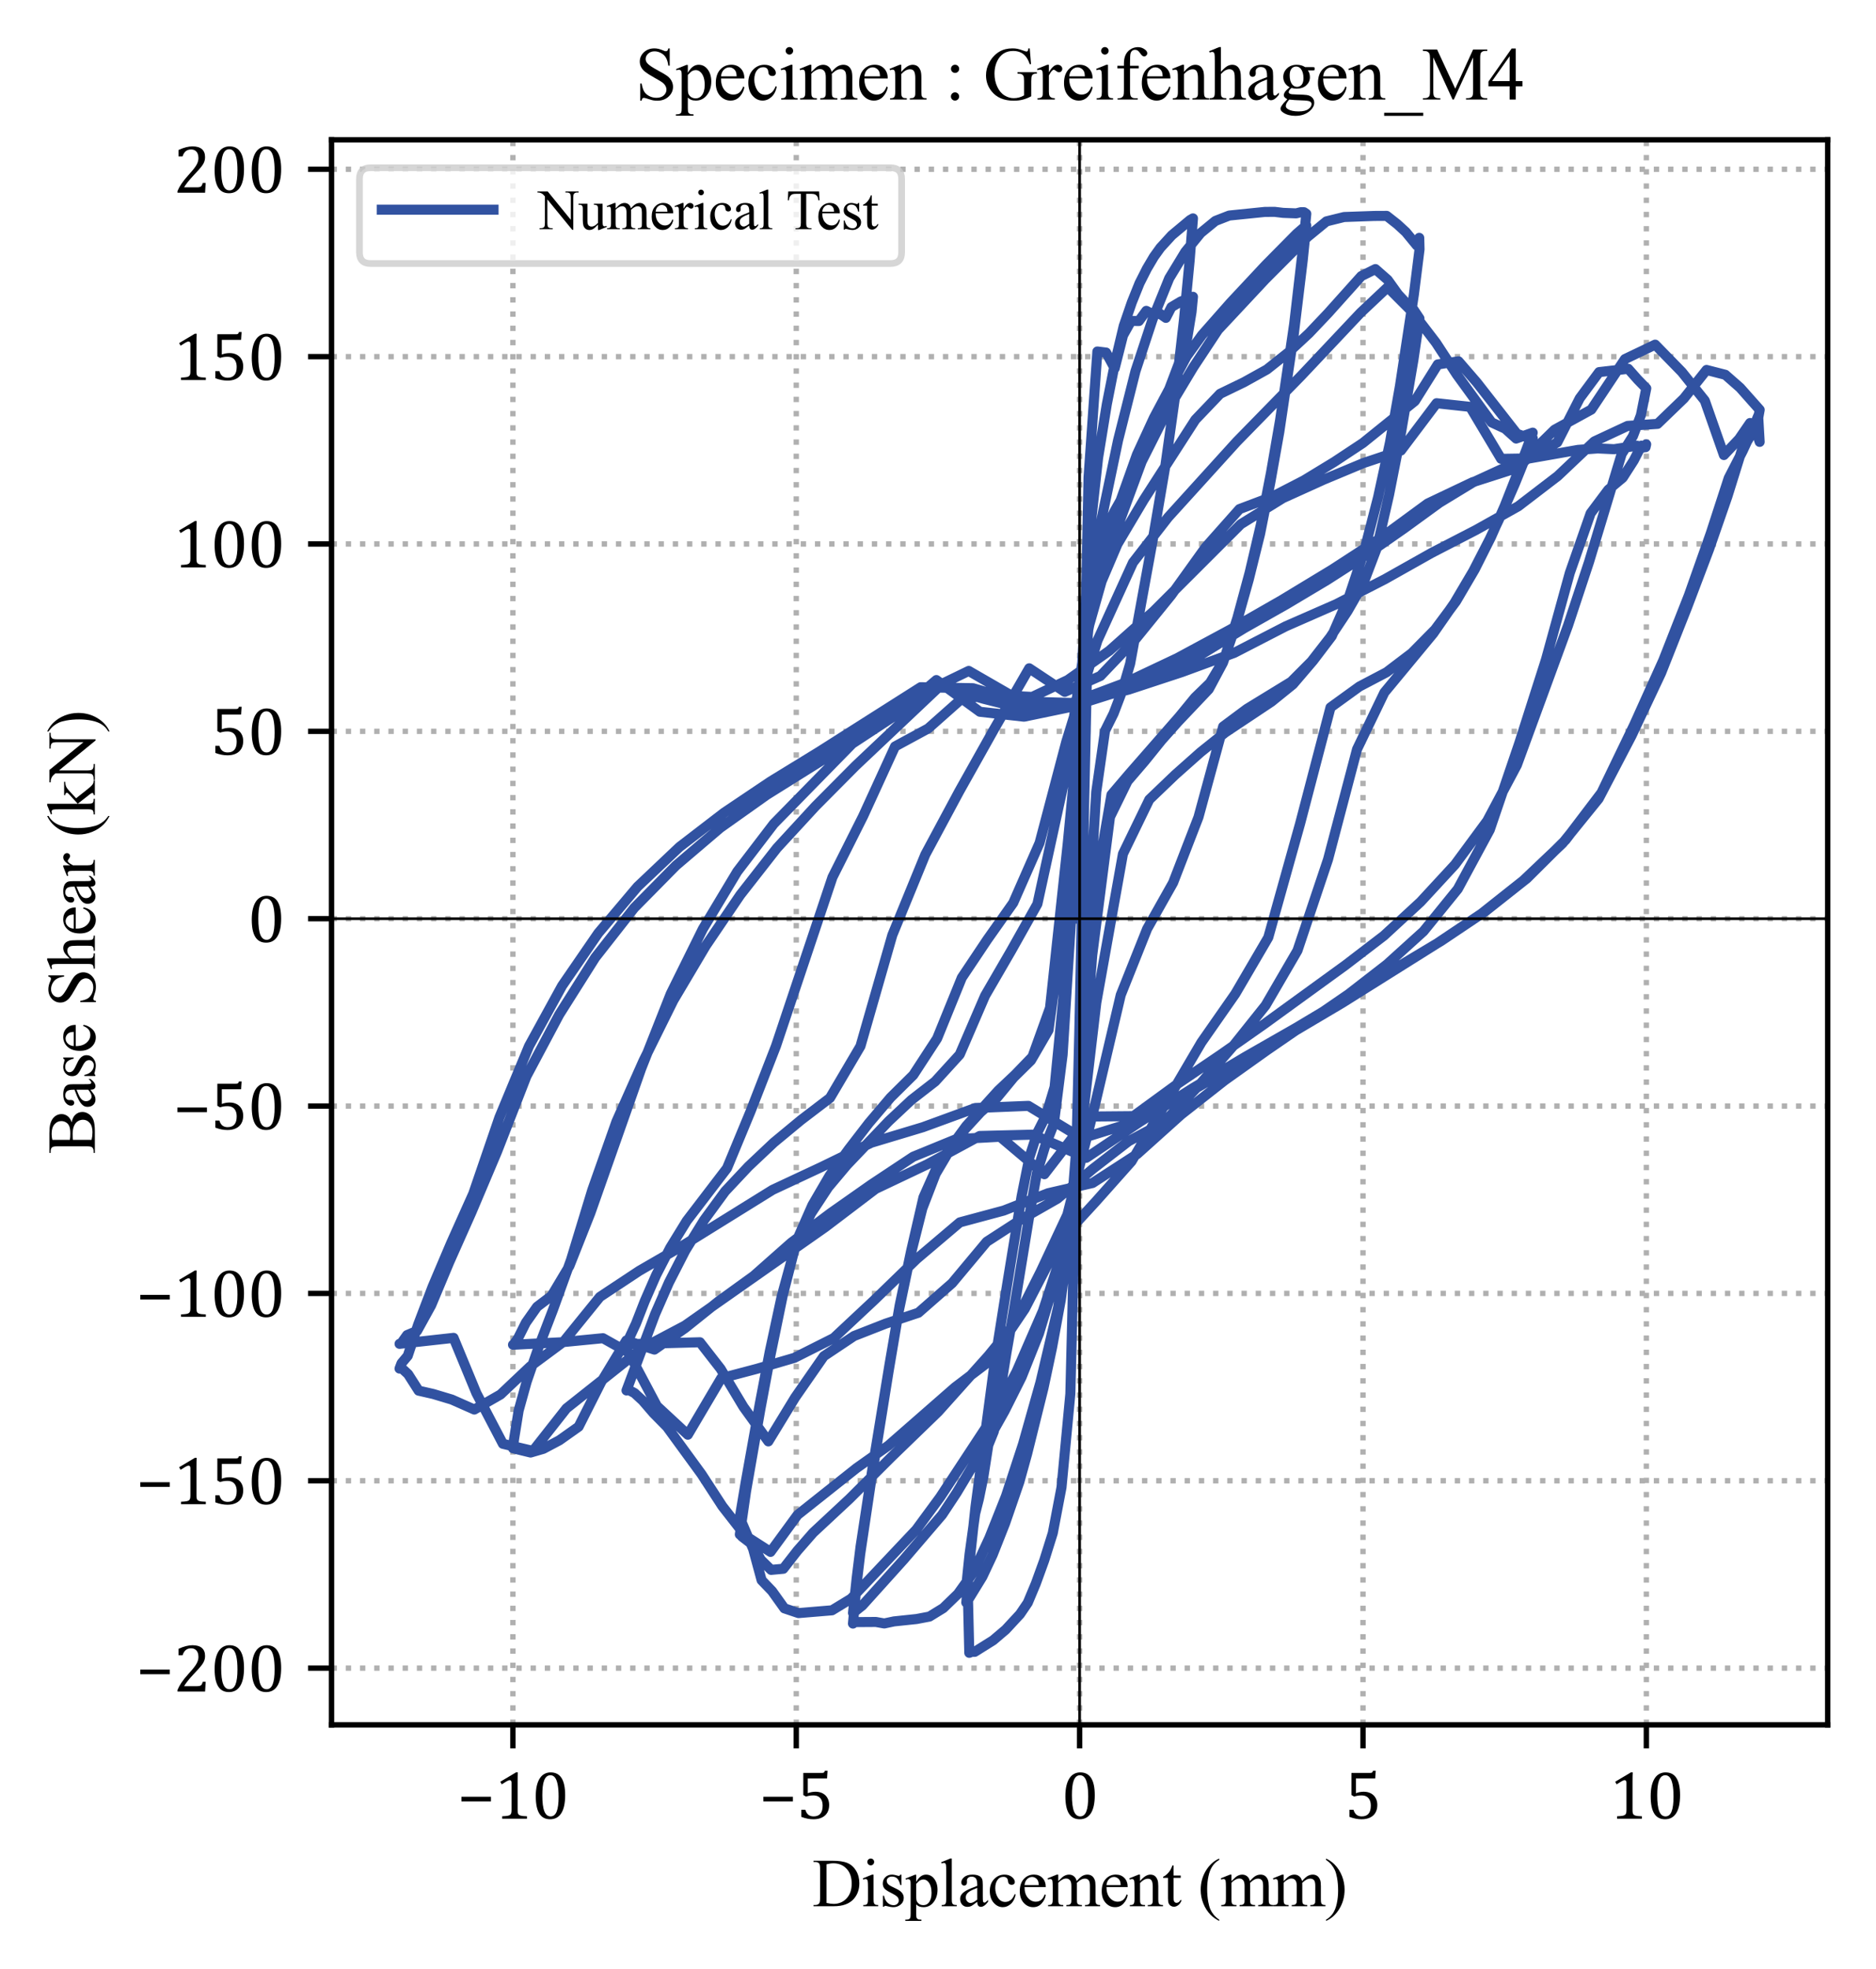 <?xml version="1.0" encoding="utf-8" standalone="no"?>
<!DOCTYPE svg PUBLIC "-//W3C//DTD SVG 1.1//EN"
  "http://www.w3.org/Graphics/SVG/1.1/DTD/svg11.dtd">
<svg xmlns:xlink="http://www.w3.org/1999/xlink" width="279.723pt" height="293.468pt" viewBox="0 0 279.723 293.468" xmlns="http://www.w3.org/2000/svg" version="1.1">
 <defs>
  <style type="text/css">*{stroke-linejoin: round; stroke-linecap: butt}</style>
 </defs>
 <g id="figure_1">
  <g id="patch_1">
   <path d="M 0 293.468 
L 279.723 293.468 
L 279.723 0 
L 0 0 
z
" style="fill: #ffffff"/>
  </g>
  <g id="axes_1">
   <g id="patch_2">
    <path d="M 49.433 257.098 
L 272.523 257.098 
L 272.523 20.838 
L 49.433 20.838 
z
" style="fill: #ffffff"/>
   </g>
   <g id="matplotlib.axis_1">
    <g id="xtick_1">
     <g id="line2d_1">
      <path d="M 76.474 257.098 
L 76.474 20.838 
" clip-path="url(#peca87344c4)" style="fill: none; stroke-dasharray: 0.8,1.32; stroke-dashoffset: 0; stroke: #b0b0b0; stroke-width: 0.8"/>
     </g>
     <g id="line2d_2">
      <defs>
       <path id="m50d30c135e" d="M 0 0 
L 0 3.5 
" style="stroke: #000000; stroke-width: 0.8"/>
      </defs>
      <g>
       <use xlink:href="#m50d30c135e" x="76.474" y="257.098" style="stroke: #000000; stroke-width: 0.8"/>
      </g>
     </g>
     <g id="text_1">
      <!-- −10 -->
      <g transform="translate(68.168 271.086) scale(0.1 -0.1)">
       <defs>
        <path id="Cambria-2212" d="M 397 1613 
L 397 2047 
L 3147 2047 
L 3147 1613 
L 397 1613 
z
" transform="scale(0.016)"/>
        <path id="Cambria-31" d="M 2172 816 
Q 2172 634 2192 542 
Q 2213 450 2264 392 
Q 2316 334 2412 301 
Q 2509 269 2656 251 
Q 2803 234 3044 228 
L 3044 0 
L 734 0 
L 734 228 
Q 1081 244 1229 270 
Q 1378 297 1456 350 
Q 1534 403 1570 500 
Q 1606 597 1606 816 
L 1606 3350 
Q 1606 3475 1562 3533 
Q 1519 3591 1434 3591 
Q 1334 3591 1150 3487 
Q 966 3384 694 3203 
L 556 3444 
L 2019 4316 
L 2191 4316 
Q 2172 4016 2172 3484 
L 2172 816 
z
" transform="scale(0.016)"/>
        <path id="Cambria-30" d="M 1738 -50 
Q 1063 -50 733 481 
Q 403 1013 403 2094 
Q 403 2669 504 3087 
Q 606 3506 789 3779 
Q 972 4053 1228 4184 
Q 1484 4316 1788 4316 
Q 2472 4316 2806 3787 
Q 3141 3259 3141 2191 
Q 3141 1084 2783 517 
Q 2425 -50 1738 -50 
z
M 1013 2188 
Q 1013 1169 1202 692 
Q 1391 216 1788 216 
Q 2166 216 2348 664 
Q 2531 1113 2531 2053 
Q 2531 2772 2437 3217 
Q 2344 3663 2176 3856 
Q 2009 4050 1772 4050 
Q 1556 4050 1411 3922 
Q 1266 3794 1177 3553 
Q 1088 3313 1050 2967 
Q 1013 2622 1013 2188 
z
" transform="scale(0.016)"/>
       </defs>
       <use xlink:href="#Cambria-2212"/>
       <use xlink:href="#Cambria-31" x="55.371"/>
       <use xlink:href="#Cambria-30" x="110.742"/>
      </g>
     </g>
    </g>
    <g id="xtick_2">
     <g id="line2d_3">
      <path d="M 118.726 257.098 
L 118.726 20.838 
" clip-path="url(#peca87344c4)" style="fill: none; stroke-dasharray: 0.8,1.32; stroke-dashoffset: 0; stroke: #b0b0b0; stroke-width: 0.8"/>
     </g>
     <g id="line2d_4">
      <g>
       <use xlink:href="#m50d30c135e" x="118.726" y="257.098" style="stroke: #000000; stroke-width: 0.8"/>
      </g>
     </g>
     <g id="text_2">
      <!-- −5 -->
      <g transform="translate(113.189 271.086) scale(0.1 -0.1)">
       <defs>
        <path id="Cambria-35" d="M 469 172 
L 469 834 
L 847 834 
Q 941 516 1130 366 
Q 1319 216 1619 216 
Q 2034 216 2246 466 
Q 2459 716 2459 1213 
Q 2459 1544 2346 1761 
Q 2234 1978 2043 2075 
Q 1853 2172 1600 2172 
Q 1388 2172 1234 2145 
Q 1081 2119 906 2063 
L 656 2209 
L 656 4266 
L 2378 4266 
Q 2484 4266 2531 4283 
Q 2578 4300 2606 4336 
Q 2634 4372 2672 4472 
L 2916 4472 
L 2869 3747 
L 1072 3747 
L 1072 2375 
Q 1234 2444 1425 2478 
Q 1616 2513 1806 2513 
Q 2178 2513 2465 2361 
Q 2753 2209 2909 1929 
Q 3066 1650 3066 1281 
Q 3066 863 2891 563 
Q 2716 263 2384 106 
Q 2053 -50 1600 -50 
Q 1059 -50 469 172 
z
" transform="scale(0.016)"/>
       </defs>
       <use xlink:href="#Cambria-2212"/>
       <use xlink:href="#Cambria-35" x="55.371"/>
      </g>
     </g>
    </g>
    <g id="xtick_3">
     <g id="line2d_5">
      <path d="M 160.978 257.098 
L 160.978 20.838 
" clip-path="url(#peca87344c4)" style="fill: none; stroke-dasharray: 0.8,1.32; stroke-dashoffset: 0; stroke: #b0b0b0; stroke-width: 0.8"/>
     </g>
     <g id="line2d_6">
      <g>
       <use xlink:href="#m50d30c135e" x="160.978" y="257.098" style="stroke: #000000; stroke-width: 0.8"/>
      </g>
     </g>
     <g id="text_3">
      <!-- 0 -->
      <g transform="translate(158.21 271.086) scale(0.1 -0.1)">
       <use xlink:href="#Cambria-30"/>
      </g>
     </g>
    </g>
    <g id="xtick_4">
     <g id="line2d_7">
      <path d="M 203.231 257.098 
L 203.231 20.838 
" clip-path="url(#peca87344c4)" style="fill: none; stroke-dasharray: 0.8,1.32; stroke-dashoffset: 0; stroke: #b0b0b0; stroke-width: 0.8"/>
     </g>
     <g id="line2d_8">
      <g>
       <use xlink:href="#m50d30c135e" x="203.231" y="257.098" style="stroke: #000000; stroke-width: 0.8"/>
      </g>
     </g>
     <g id="text_4">
      <!-- 5 -->
      <g transform="translate(200.462 271.086) scale(0.1 -0.1)">
       <use xlink:href="#Cambria-35"/>
      </g>
     </g>
    </g>
    <g id="xtick_5">
     <g id="line2d_9">
      <path d="M 245.483 257.098 
L 245.483 20.838 
" clip-path="url(#peca87344c4)" style="fill: none; stroke-dasharray: 0.8,1.32; stroke-dashoffset: 0; stroke: #b0b0b0; stroke-width: 0.8"/>
     </g>
     <g id="line2d_10">
      <g>
       <use xlink:href="#m50d30c135e" x="245.483" y="257.098" style="stroke: #000000; stroke-width: 0.8"/>
      </g>
     </g>
     <g id="text_5">
      <!-- 10 -->
      <g transform="translate(239.945 271.086) scale(0.1 -0.1)">
       <use xlink:href="#Cambria-31"/>
       <use xlink:href="#Cambria-30" x="55.371"/>
      </g>
     </g>
    </g>
    <g id="text_6">
     <!-- Displacement (mm) -->
     <g transform="translate(121.129 284.129) scale(0.1 -0.1)">
      <defs>
       <path id="TimesNewRomanPSMT-44" d="M 109 0 
L 109 116 
L 269 116 
Q 538 116 650 288 
Q 719 391 719 750 
L 719 3488 
Q 719 3884 631 3984 
Q 509 4122 269 4122 
L 109 4122 
L 109 4238 
L 1834 4238 
Q 2784 4238 3279 4022 
Q 3775 3806 4076 3303 
Q 4378 2800 4378 2141 
Q 4378 1256 3841 663 
Q 3238 0 2003 0 
L 109 0 
z
M 1319 306 
Q 1716 219 1984 219 
Q 2709 219 3187 728 
Q 3666 1238 3666 2109 
Q 3666 2988 3187 3494 
Q 2709 4000 1959 4000 
Q 1678 4000 1319 3909 
L 1319 306 
z
" transform="scale(0.016)"/>
       <path id="TimesNewRomanPSMT-69" d="M 928 4444 
Q 1059 4444 1151 4351 
Q 1244 4259 1244 4128 
Q 1244 3997 1151 3903 
Q 1059 3809 928 3809 
Q 797 3809 703 3903 
Q 609 3997 609 4128 
Q 609 4259 701 4351 
Q 794 4444 928 4444 
z
M 1188 2947 
L 1188 647 
Q 1188 378 1227 289 
Q 1266 200 1342 156 
Q 1419 113 1622 113 
L 1622 0 
L 231 0 
L 231 113 
Q 441 113 512 153 
Q 584 194 626 287 
Q 669 381 669 647 
L 669 1750 
Q 669 2216 641 2353 
Q 619 2453 572 2492 
Q 525 2531 444 2531 
Q 356 2531 231 2484 
L 188 2597 
L 1050 2947 
L 1188 2947 
z
" transform="scale(0.016)"/>
       <path id="TimesNewRomanPSMT-73" d="M 2050 2947 
L 2050 1972 
L 1947 1972 
Q 1828 2431 1642 2597 
Q 1456 2763 1169 2763 
Q 950 2763 815 2647 
Q 681 2531 681 2391 
Q 681 2216 781 2091 
Q 878 1963 1175 1819 
L 1631 1597 
Q 2266 1288 2266 781 
Q 2266 391 1970 151 
Q 1675 -88 1309 -88 
Q 1047 -88 709 6 
Q 606 38 541 38 
Q 469 38 428 -44 
L 325 -44 
L 325 978 
L 428 978 
Q 516 541 762 319 
Q 1009 97 1316 97 
Q 1531 97 1667 223 
Q 1803 350 1803 528 
Q 1803 744 1651 891 
Q 1500 1038 1047 1263 
Q 594 1488 453 1669 
Q 313 1847 313 2119 
Q 313 2472 555 2709 
Q 797 2947 1181 2947 
Q 1350 2947 1591 2875 
Q 1750 2828 1803 2828 
Q 1853 2828 1881 2850 
Q 1909 2872 1947 2947 
L 2050 2947 
z
" transform="scale(0.016)"/>
       <path id="TimesNewRomanPSMT-70" d="M -6 2578 
L 875 2934 
L 994 2934 
L 994 2266 
Q 1216 2644 1439 2795 
Q 1663 2947 1909 2947 
Q 2341 2947 2628 2609 
Q 2981 2197 2981 1534 
Q 2981 794 2556 309 
Q 2206 -88 1675 -88 
Q 1444 -88 1275 -22 
Q 1150 25 994 166 
L 994 -706 
Q 994 -1000 1030 -1079 
Q 1066 -1159 1155 -1206 
Q 1244 -1253 1478 -1253 
L 1478 -1369 
L -22 -1369 
L -22 -1253 
L 56 -1253 
Q 228 -1256 350 -1188 
Q 409 -1153 442 -1076 
Q 475 -1000 475 -688 
L 475 2019 
Q 475 2297 450 2372 
Q 425 2447 370 2484 
Q 316 2522 222 2522 
Q 147 2522 31 2478 
L -6 2578 
z
M 994 2081 
L 994 1013 
Q 994 666 1022 556 
Q 1066 375 1236 237 
Q 1406 100 1666 100 
Q 1978 100 2172 344 
Q 2425 663 2425 1241 
Q 2425 1897 2138 2250 
Q 1938 2494 1663 2494 
Q 1513 2494 1366 2419 
Q 1253 2363 994 2081 
z
" transform="scale(0.016)"/>
       <path id="TimesNewRomanPSMT-6c" d="M 1184 4444 
L 1184 647 
Q 1184 378 1223 290 
Q 1263 203 1344 158 
Q 1425 113 1647 113 
L 1647 0 
L 244 0 
L 244 113 
Q 441 113 512 153 
Q 584 194 625 287 
Q 666 381 666 647 
L 666 3247 
Q 666 3731 644 3842 
Q 622 3953 573 3993 
Q 525 4034 450 4034 
Q 369 4034 244 3984 
L 191 4094 
L 1044 4444 
L 1184 4444 
z
" transform="scale(0.016)"/>
       <path id="TimesNewRomanPSMT-61" d="M 1822 413 
Q 1381 72 1269 19 
Q 1100 -59 909 -59 
Q 613 -59 420 144 
Q 228 347 228 678 
Q 228 888 322 1041 
Q 450 1253 767 1440 
Q 1084 1628 1822 1897 
L 1822 2009 
Q 1822 2438 1686 2597 
Q 1550 2756 1291 2756 
Q 1094 2756 978 2650 
Q 859 2544 859 2406 
L 866 2225 
Q 866 2081 792 2003 
Q 719 1925 600 1925 
Q 484 1925 411 2006 
Q 338 2088 338 2228 
Q 338 2497 613 2722 
Q 888 2947 1384 2947 
Q 1766 2947 2009 2819 
Q 2194 2722 2281 2516 
Q 2338 2381 2338 1966 
L 2338 994 
Q 2338 584 2353 492 
Q 2369 400 2405 369 
Q 2441 338 2488 338 
Q 2538 338 2575 359 
Q 2641 400 2828 588 
L 2828 413 
Q 2478 -56 2159 -56 
Q 2006 -56 1915 50 
Q 1825 156 1822 413 
z
M 1822 616 
L 1822 1706 
Q 1350 1519 1213 1441 
Q 966 1303 859 1153 
Q 753 1003 753 825 
Q 753 600 887 451 
Q 1022 303 1197 303 
Q 1434 303 1822 616 
z
" transform="scale(0.016)"/>
       <path id="TimesNewRomanPSMT-63" d="M 2631 1088 
Q 2516 522 2178 217 
Q 1841 -88 1431 -88 
Q 944 -88 581 321 
Q 219 731 219 1428 
Q 219 2103 620 2525 
Q 1022 2947 1584 2947 
Q 2006 2947 2278 2723 
Q 2550 2500 2550 2259 
Q 2550 2141 2473 2067 
Q 2397 1994 2259 1994 
Q 2075 1994 1981 2113 
Q 1928 2178 1911 2362 
Q 1894 2547 1784 2644 
Q 1675 2738 1481 2738 
Q 1169 2738 978 2506 
Q 725 2200 725 1697 
Q 725 1184 976 792 
Q 1228 400 1656 400 
Q 1963 400 2206 609 
Q 2378 753 2541 1131 
L 2631 1088 
z
" transform="scale(0.016)"/>
       <path id="TimesNewRomanPSMT-65" d="M 681 1784 
Q 678 1147 991 784 
Q 1303 422 1725 422 
Q 2006 422 2214 576 
Q 2422 731 2563 1106 
L 2659 1044 
Q 2594 616 2278 264 
Q 1963 -88 1488 -88 
Q 972 -88 605 314 
Q 238 716 238 1394 
Q 238 2128 614 2539 
Q 991 2950 1559 2950 
Q 2041 2950 2350 2633 
Q 2659 2316 2659 1784 
L 681 1784 
z
M 681 1966 
L 2006 1966 
Q 1991 2241 1941 2353 
Q 1863 2528 1708 2628 
Q 1553 2728 1384 2728 
Q 1125 2728 920 2526 
Q 716 2325 681 1966 
z
" transform="scale(0.016)"/>
       <path id="TimesNewRomanPSMT-6d" d="M 1050 2338 
Q 1363 2650 1419 2697 
Q 1559 2816 1721 2881 
Q 1884 2947 2044 2947 
Q 2313 2947 2506 2790 
Q 2700 2634 2766 2338 
Q 3088 2713 3309 2830 
Q 3531 2947 3766 2947 
Q 3994 2947 4170 2830 
Q 4347 2713 4450 2447 
Q 4519 2266 4519 1878 
L 4519 647 
Q 4519 378 4559 278 
Q 4591 209 4675 161 
Q 4759 113 4950 113 
L 4950 0 
L 3538 0 
L 3538 113 
L 3597 113 
Q 3781 113 3884 184 
Q 3956 234 3988 344 
Q 4000 397 4000 647 
L 4000 1878 
Q 4000 2228 3916 2372 
Q 3794 2572 3525 2572 
Q 3359 2572 3192 2489 
Q 3025 2406 2788 2181 
L 2781 2147 
L 2788 2013 
L 2788 647 
Q 2788 353 2820 281 
Q 2853 209 2943 161 
Q 3034 113 3253 113 
L 3253 0 
L 1806 0 
L 1806 113 
Q 2044 113 2133 169 
Q 2222 225 2256 338 
Q 2272 391 2272 647 
L 2272 1878 
Q 2272 2228 2169 2381 
Q 2031 2581 1784 2581 
Q 1616 2581 1450 2491 
Q 1191 2353 1050 2181 
L 1050 647 
Q 1050 366 1089 281 
Q 1128 197 1204 155 
Q 1281 113 1516 113 
L 1516 0 
L 100 0 
L 100 113 
Q 297 113 375 155 
Q 453 197 493 289 
Q 534 381 534 647 
L 534 1741 
Q 534 2213 506 2350 
Q 484 2453 437 2492 
Q 391 2531 309 2531 
Q 222 2531 100 2484 
L 53 2597 
L 916 2947 
L 1050 2947 
L 1050 2338 
z
" transform="scale(0.016)"/>
       <path id="TimesNewRomanPSMT-6e" d="M 1034 2341 
Q 1538 2947 1994 2947 
Q 2228 2947 2397 2830 
Q 2566 2713 2666 2444 
Q 2734 2256 2734 1869 
L 2734 647 
Q 2734 375 2778 278 
Q 2813 200 2889 156 
Q 2966 113 3172 113 
L 3172 0 
L 1756 0 
L 1756 113 
L 1816 113 
Q 2016 113 2095 173 
Q 2175 234 2206 353 
Q 2219 400 2219 647 
L 2219 1819 
Q 2219 2209 2117 2386 
Q 2016 2563 1775 2563 
Q 1403 2563 1034 2156 
L 1034 647 
Q 1034 356 1069 288 
Q 1113 197 1189 155 
Q 1266 113 1500 113 
L 1500 0 
L 84 0 
L 84 113 
L 147 113 
Q 366 113 442 223 
Q 519 334 519 647 
L 519 1709 
Q 519 2225 495 2337 
Q 472 2450 423 2490 
Q 375 2531 294 2531 
Q 206 2531 84 2484 
L 38 2597 
L 900 2947 
L 1034 2947 
L 1034 2341 
z
" transform="scale(0.016)"/>
       <path id="TimesNewRomanPSMT-74" d="M 1031 3803 
L 1031 2863 
L 1700 2863 
L 1700 2644 
L 1031 2644 
L 1031 788 
Q 1031 509 1111 412 
Q 1191 316 1316 316 
Q 1419 316 1516 380 
Q 1613 444 1666 569 
L 1788 569 
Q 1678 263 1478 108 
Q 1278 -47 1066 -47 
Q 922 -47 784 33 
Q 647 113 581 261 
Q 516 409 516 719 
L 516 2644 
L 63 2644 
L 63 2747 
Q 234 2816 414 2980 
Q 594 3144 734 3369 
Q 806 3488 934 3803 
L 1031 3803 
z
" transform="scale(0.016)"/>
       <path id="TimesNewRomanPSMT-20" transform="scale(0.016)"/>
       <path id="TimesNewRomanPSMT-28" d="M 1988 -1253 
L 1988 -1369 
Q 1516 -1131 1200 -813 
Q 750 -359 506 256 
Q 263 872 263 1534 
Q 263 2503 741 3301 
Q 1219 4100 1988 4444 
L 1988 4313 
Q 1603 4100 1356 3731 
Q 1109 3363 987 2797 
Q 866 2231 866 1616 
Q 866 947 969 400 
Q 1050 -31 1165 -292 
Q 1281 -553 1476 -793 
Q 1672 -1034 1988 -1253 
z
" transform="scale(0.016)"/>
       <path id="TimesNewRomanPSMT-29" d="M 144 4313 
L 144 4444 
Q 619 4209 934 3891 
Q 1381 3434 1625 2820 
Q 1869 2206 1869 1541 
Q 1869 572 1392 -226 
Q 916 -1025 144 -1369 
L 144 -1253 
Q 528 -1038 776 -670 
Q 1025 -303 1145 264 
Q 1266 831 1266 1447 
Q 1266 2113 1163 2663 
Q 1084 3094 967 3353 
Q 850 3613 656 3853 
Q 463 4094 144 4313 
z
" transform="scale(0.016)"/>
      </defs>
      <use xlink:href="#TimesNewRomanPSMT-44"/>
      <use xlink:href="#TimesNewRomanPSMT-69" x="72.217"/>
      <use xlink:href="#TimesNewRomanPSMT-73" x="100"/>
      <use xlink:href="#TimesNewRomanPSMT-70" x="138.916"/>
      <use xlink:href="#TimesNewRomanPSMT-6c" x="188.916"/>
      <use xlink:href="#TimesNewRomanPSMT-61" x="216.699"/>
      <use xlink:href="#TimesNewRomanPSMT-63" x="261.084"/>
      <use xlink:href="#TimesNewRomanPSMT-65" x="305.469"/>
      <use xlink:href="#TimesNewRomanPSMT-6d" x="349.854"/>
      <use xlink:href="#TimesNewRomanPSMT-65" x="427.637"/>
      <use xlink:href="#TimesNewRomanPSMT-6e" x="472.021"/>
      <use xlink:href="#TimesNewRomanPSMT-74" x="522.021"/>
      <use xlink:href="#TimesNewRomanPSMT-20" x="549.805"/>
      <use xlink:href="#TimesNewRomanPSMT-28" x="574.805"/>
      <use xlink:href="#TimesNewRomanPSMT-6d" x="608.105"/>
      <use xlink:href="#TimesNewRomanPSMT-6d" x="685.889"/>
      <use xlink:href="#TimesNewRomanPSMT-29" x="763.672"/>
     </g>
    </g>
   </g>
   <g id="matplotlib.axis_2">
    <g id="ytick_1">
     <g id="line2d_11">
      <path d="M 49.433 248.638 
L 272.523 248.638 
" clip-path="url(#peca87344c4)" style="fill: none; stroke-dasharray: 0.8,1.32; stroke-dashoffset: 0; stroke: #b0b0b0; stroke-width: 0.8"/>
     </g>
     <g id="line2d_12">
      <defs>
       <path id="md9f8d9ad29" d="M 0 0 
L -3.5 0 
" style="stroke: #000000; stroke-width: 0.8"/>
      </defs>
      <g>
       <use xlink:href="#md9f8d9ad29" x="49.433" y="248.638" style="stroke: #000000; stroke-width: 0.8"/>
      </g>
     </g>
     <g id="text_7">
      <!-- −200 -->
      <g transform="translate(20.283 252.131) scale(0.1 -0.1)">
       <defs>
        <path id="Cambria-32" d="M 2194 500 
Q 2347 500 2440 519 
Q 2534 538 2590 581 
Q 2647 625 2680 695 
Q 2713 766 2763 913 
L 3028 913 
L 2975 0 
L 403 0 
L 403 150 
Q 538 478 766 822 
Q 994 1166 1413 1631 
Q 1775 2031 1934 2238 
Q 2109 2463 2195 2627 
Q 2281 2791 2318 2936 
Q 2356 3081 2356 3228 
Q 2356 3463 2281 3642 
Q 2206 3822 2051 3925 
Q 1897 4028 1663 4028 
Q 1078 4028 875 3378 
L 497 3378 
L 497 3978 
Q 875 4156 1204 4236 
Q 1534 4316 1797 4316 
Q 2378 4316 2675 4061 
Q 2972 3806 2972 3322 
Q 2972 3156 2939 3017 
Q 2906 2878 2836 2742 
Q 2766 2606 2647 2450 
Q 2528 2294 2384 2133 
Q 2241 1972 1888 1597 
Q 1294 969 1016 500 
L 2194 500 
z
" transform="scale(0.016)"/>
       </defs>
       <use xlink:href="#Cambria-2212"/>
       <use xlink:href="#Cambria-32" x="55.371"/>
       <use xlink:href="#Cambria-30" x="110.742"/>
       <use xlink:href="#Cambria-30" x="166.113"/>
      </g>
     </g>
    </g>
    <g id="ytick_2">
     <g id="line2d_13">
      <path d="M 49.433 220.712 
L 272.523 220.712 
" clip-path="url(#peca87344c4)" style="fill: none; stroke-dasharray: 0.8,1.32; stroke-dashoffset: 0; stroke: #b0b0b0; stroke-width: 0.8"/>
     </g>
     <g id="line2d_14">
      <g>
       <use xlink:href="#md9f8d9ad29" x="49.433" y="220.712" style="stroke: #000000; stroke-width: 0.8"/>
      </g>
     </g>
     <g id="text_8">
      <!-- −150 -->
      <g transform="translate(20.283 224.205) scale(0.1 -0.1)">
       <use xlink:href="#Cambria-2212"/>
       <use xlink:href="#Cambria-31" x="55.371"/>
       <use xlink:href="#Cambria-35" x="110.742"/>
       <use xlink:href="#Cambria-30" x="166.113"/>
      </g>
     </g>
    </g>
    <g id="ytick_3">
     <g id="line2d_15">
      <path d="M 49.433 192.786 
L 272.523 192.786 
" clip-path="url(#peca87344c4)" style="fill: none; stroke-dasharray: 0.8,1.32; stroke-dashoffset: 0; stroke: #b0b0b0; stroke-width: 0.8"/>
     </g>
     <g id="line2d_16">
      <g>
       <use xlink:href="#md9f8d9ad29" x="49.433" y="192.786" style="stroke: #000000; stroke-width: 0.8"/>
      </g>
     </g>
     <g id="text_9">
      <!-- −100 -->
      <g transform="translate(20.283 196.279) scale(0.1 -0.1)">
       <use xlink:href="#Cambria-2212"/>
       <use xlink:href="#Cambria-31" x="55.371"/>
       <use xlink:href="#Cambria-30" x="110.742"/>
       <use xlink:href="#Cambria-30" x="166.113"/>
      </g>
     </g>
    </g>
    <g id="ytick_4">
     <g id="line2d_17">
      <path d="M 49.433 164.86 
L 272.523 164.86 
" clip-path="url(#peca87344c4)" style="fill: none; stroke-dasharray: 0.8,1.32; stroke-dashoffset: 0; stroke: #b0b0b0; stroke-width: 0.8"/>
     </g>
     <g id="line2d_18">
      <g>
       <use xlink:href="#md9f8d9ad29" x="49.433" y="164.86" style="stroke: #000000; stroke-width: 0.8"/>
      </g>
     </g>
     <g id="text_10">
      <!-- −50 -->
      <g transform="translate(25.82 168.353) scale(0.1 -0.1)">
       <use xlink:href="#Cambria-2212"/>
       <use xlink:href="#Cambria-35" x="55.371"/>
       <use xlink:href="#Cambria-30" x="110.742"/>
      </g>
     </g>
    </g>
    <g id="ytick_5">
     <g id="line2d_19">
      <path d="M 49.433 136.934 
L 272.523 136.934 
" clip-path="url(#peca87344c4)" style="fill: none; stroke-dasharray: 0.8,1.32; stroke-dashoffset: 0; stroke: #b0b0b0; stroke-width: 0.8"/>
     </g>
     <g id="line2d_20">
      <g>
       <use xlink:href="#md9f8d9ad29" x="49.433" y="136.934" style="stroke: #000000; stroke-width: 0.8"/>
      </g>
     </g>
     <g id="text_11">
      <!-- 0 -->
      <g transform="translate(36.895 140.427) scale(0.1 -0.1)">
       <use xlink:href="#Cambria-30"/>
      </g>
     </g>
    </g>
    <g id="ytick_6">
     <g id="line2d_21">
      <path d="M 49.433 109.008 
L 272.523 109.008 
" clip-path="url(#peca87344c4)" style="fill: none; stroke-dasharray: 0.8,1.32; stroke-dashoffset: 0; stroke: #b0b0b0; stroke-width: 0.8"/>
     </g>
     <g id="line2d_22">
      <g>
       <use xlink:href="#md9f8d9ad29" x="49.433" y="109.008" style="stroke: #000000; stroke-width: 0.8"/>
      </g>
     </g>
     <g id="text_12">
      <!-- 50 -->
      <g transform="translate(31.358 112.501) scale(0.1 -0.1)">
       <use xlink:href="#Cambria-35"/>
       <use xlink:href="#Cambria-30" x="55.371"/>
      </g>
     </g>
    </g>
    <g id="ytick_7">
     <g id="line2d_23">
      <path d="M 49.433 81.082 
L 272.523 81.082 
" clip-path="url(#peca87344c4)" style="fill: none; stroke-dasharray: 0.8,1.32; stroke-dashoffset: 0; stroke: #b0b0b0; stroke-width: 0.8"/>
     </g>
     <g id="line2d_24">
      <g>
       <use xlink:href="#md9f8d9ad29" x="49.433" y="81.082" style="stroke: #000000; stroke-width: 0.8"/>
      </g>
     </g>
     <g id="text_13">
      <!-- 100 -->
      <g transform="translate(25.82 84.575) scale(0.1 -0.1)">
       <use xlink:href="#Cambria-31"/>
       <use xlink:href="#Cambria-30" x="55.371"/>
       <use xlink:href="#Cambria-30" x="110.742"/>
      </g>
     </g>
    </g>
    <g id="ytick_8">
     <g id="line2d_25">
      <path d="M 49.433 53.156 
L 272.523 53.156 
" clip-path="url(#peca87344c4)" style="fill: none; stroke-dasharray: 0.8,1.32; stroke-dashoffset: 0; stroke: #b0b0b0; stroke-width: 0.8"/>
     </g>
     <g id="line2d_26">
      <g>
       <use xlink:href="#md9f8d9ad29" x="49.433" y="53.156" style="stroke: #000000; stroke-width: 0.8"/>
      </g>
     </g>
     <g id="text_14">
      <!-- 150 -->
      <g transform="translate(25.82 56.649) scale(0.1 -0.1)">
       <use xlink:href="#Cambria-31"/>
       <use xlink:href="#Cambria-35" x="55.371"/>
       <use xlink:href="#Cambria-30" x="110.742"/>
      </g>
     </g>
    </g>
    <g id="ytick_9">
     <g id="line2d_27">
      <path d="M 49.433 25.23 
L 272.523 25.23 
" clip-path="url(#peca87344c4)" style="fill: none; stroke-dasharray: 0.8,1.32; stroke-dashoffset: 0; stroke: #b0b0b0; stroke-width: 0.8"/>
     </g>
     <g id="line2d_28">
      <g>
       <use xlink:href="#md9f8d9ad29" x="49.433" y="25.23" style="stroke: #000000; stroke-width: 0.8"/>
      </g>
     </g>
     <g id="text_15">
      <!-- 200 -->
      <g transform="translate(25.82 28.723) scale(0.1 -0.1)">
       <use xlink:href="#Cambria-32"/>
       <use xlink:href="#Cambria-30" x="55.371"/>
       <use xlink:href="#Cambria-30" x="110.742"/>
      </g>
     </g>
    </g>
    <g id="text_16">
     <!-- Base Shear (kN) -->
     <g transform="translate(14.144 172.013) rotate(-90) scale(0.1 -0.1)">
      <defs>
       <path id="TimesNewRomanPSMT-42" d="M 2956 2163 
Q 3397 2069 3616 1863 
Q 3919 1575 3919 1159 
Q 3919 844 3719 555 
Q 3519 266 3170 133 
Q 2822 0 2106 0 
L 106 0 
L 106 116 
L 266 116 
Q 531 116 647 284 
Q 719 394 719 750 
L 719 3488 
Q 719 3881 628 3984 
Q 506 4122 266 4122 
L 106 4122 
L 106 4238 
L 1938 4238 
Q 2450 4238 2759 4163 
Q 3228 4050 3475 3764 
Q 3722 3478 3722 3106 
Q 3722 2788 3528 2536 
Q 3334 2284 2956 2163 
z
M 1319 2331 
Q 1434 2309 1582 2298 
Q 1731 2288 1909 2288 
Q 2366 2288 2595 2386 
Q 2825 2484 2947 2687 
Q 3069 2891 3069 3131 
Q 3069 3503 2766 3765 
Q 2463 4028 1881 4028 
Q 1569 4028 1319 3959 
L 1319 2331 
z
M 1319 306 
Q 1681 222 2034 222 
Q 2600 222 2897 476 
Q 3194 731 3194 1106 
Q 3194 1353 3059 1581 
Q 2925 1809 2622 1940 
Q 2319 2072 1872 2072 
Q 1678 2072 1540 2065 
Q 1403 2059 1319 2044 
L 1319 306 
z
" transform="scale(0.016)"/>
       <path id="TimesNewRomanPSMT-53" d="M 2934 4334 
L 2934 2869 
L 2819 2869 
Q 2763 3291 2617 3541 
Q 2472 3791 2203 3937 
Q 1934 4084 1647 4084 
Q 1322 4084 1109 3886 
Q 897 3688 897 3434 
Q 897 3241 1031 3081 
Q 1225 2847 1953 2456 
Q 2547 2138 2764 1967 
Q 2981 1797 3098 1565 
Q 3216 1334 3216 1081 
Q 3216 600 2842 251 
Q 2469 -97 1881 -97 
Q 1697 -97 1534 -69 
Q 1438 -53 1133 45 
Q 828 144 747 144 
Q 669 144 623 97 
Q 578 50 556 -97 
L 441 -97 
L 441 1356 
L 556 1356 
Q 638 900 775 673 
Q 913 447 1195 297 
Q 1478 147 1816 147 
Q 2206 147 2432 353 
Q 2659 559 2659 841 
Q 2659 997 2573 1156 
Q 2488 1316 2306 1453 
Q 2184 1547 1640 1851 
Q 1097 2156 867 2337 
Q 638 2519 519 2737 
Q 400 2956 400 3219 
Q 400 3675 750 4004 
Q 1100 4334 1641 4334 
Q 1978 4334 2356 4169 
Q 2531 4091 2603 4091 
Q 2684 4091 2736 4139 
Q 2788 4188 2819 4334 
L 2934 4334 
z
" transform="scale(0.016)"/>
       <path id="TimesNewRomanPSMT-68" d="M 1041 4444 
L 1041 2350 
Q 1388 2731 1591 2839 
Q 1794 2947 1997 2947 
Q 2241 2947 2416 2812 
Q 2591 2678 2675 2391 
Q 2734 2191 2734 1659 
L 2734 647 
Q 2734 375 2778 275 
Q 2809 200 2884 156 
Q 2959 113 3159 113 
L 3159 0 
L 1753 0 
L 1753 113 
L 1819 113 
Q 2019 113 2097 173 
Q 2175 234 2206 353 
Q 2216 403 2216 647 
L 2216 1659 
Q 2216 2128 2167 2275 
Q 2119 2422 2012 2495 
Q 1906 2569 1756 2569 
Q 1603 2569 1437 2487 
Q 1272 2406 1041 2159 
L 1041 647 
Q 1041 353 1073 281 
Q 1106 209 1195 161 
Q 1284 113 1503 113 
L 1503 0 
L 84 0 
L 84 113 
Q 275 113 384 172 
Q 447 203 484 290 
Q 522 378 522 647 
L 522 3238 
Q 522 3728 498 3840 
Q 475 3953 426 3993 
Q 378 4034 297 4034 
Q 231 4034 84 3984 
L 41 4094 
L 897 4444 
L 1041 4444 
z
" transform="scale(0.016)"/>
       <path id="TimesNewRomanPSMT-72" d="M 1038 2947 
L 1038 2303 
Q 1397 2947 1775 2947 
Q 1947 2947 2059 2842 
Q 2172 2738 2172 2600 
Q 2172 2478 2090 2393 
Q 2009 2309 1897 2309 
Q 1788 2309 1652 2417 
Q 1516 2525 1450 2525 
Q 1394 2525 1328 2463 
Q 1188 2334 1038 2041 
L 1038 669 
Q 1038 431 1097 309 
Q 1138 225 1241 169 
Q 1344 113 1538 113 
L 1538 0 
L 72 0 
L 72 113 
Q 291 113 397 181 
Q 475 231 506 341 
Q 522 394 522 644 
L 522 1753 
Q 522 2253 501 2348 
Q 481 2444 426 2487 
Q 372 2531 291 2531 
Q 194 2531 72 2484 
L 41 2597 
L 906 2947 
L 1038 2947 
z
" transform="scale(0.016)"/>
       <path id="TimesNewRomanPSMT-6b" d="M 1047 4444 
L 1047 1597 
L 1775 2259 
Q 2006 2472 2044 2528 
Q 2069 2566 2069 2603 
Q 2069 2666 2017 2711 
Q 1966 2756 1847 2763 
L 1847 2863 
L 3091 2863 
L 3091 2763 
Q 2834 2756 2664 2684 
Q 2494 2613 2291 2428 
L 1556 1750 
L 2291 822 
Q 2597 438 2703 334 
Q 2853 188 2966 144 
Q 3044 113 3238 113 
L 3238 0 
L 1847 0 
L 1847 113 
Q 1966 116 2008 148 
Q 2050 181 2050 241 
Q 2050 313 1925 472 
L 1047 1594 
L 1047 644 
Q 1047 366 1086 278 
Q 1125 191 1197 153 
Q 1269 116 1509 113 
L 1509 0 
L 53 0 
L 53 113 
Q 272 113 381 166 
Q 447 200 481 272 
Q 528 375 528 628 
L 528 3234 
Q 528 3731 506 3842 
Q 484 3953 434 3995 
Q 384 4038 303 4038 
Q 238 4038 106 3984 
L 53 4094 
L 903 4444 
L 1047 4444 
z
" transform="scale(0.016)"/>
       <path id="TimesNewRomanPSMT-4e" d="M -84 4238 
L 1066 4238 
L 3656 1059 
L 3656 3503 
Q 3656 3894 3569 3991 
Q 3453 4122 3203 4122 
L 3056 4122 
L 3056 4238 
L 4531 4238 
L 4531 4122 
L 4381 4122 
Q 4113 4122 4000 3959 
Q 3931 3859 3931 3503 
L 3931 -69 
L 3819 -69 
L 1025 3344 
L 1025 734 
Q 1025 344 1109 247 
Q 1228 116 1475 116 
L 1625 116 
L 1625 0 
L 150 0 
L 150 116 
L 297 116 
Q 569 116 681 278 
Q 750 378 750 734 
L 750 3681 
Q 566 3897 470 3965 
Q 375 4034 191 4094 
Q 100 4122 -84 4122 
L -84 4238 
z
" transform="scale(0.016)"/>
      </defs>
      <use xlink:href="#TimesNewRomanPSMT-42"/>
      <use xlink:href="#TimesNewRomanPSMT-61" x="66.699"/>
      <use xlink:href="#TimesNewRomanPSMT-73" x="111.084"/>
      <use xlink:href="#TimesNewRomanPSMT-65" x="150"/>
      <use xlink:href="#TimesNewRomanPSMT-20" x="194.385"/>
      <use xlink:href="#TimesNewRomanPSMT-53" x="219.385"/>
      <use xlink:href="#TimesNewRomanPSMT-68" x="275"/>
      <use xlink:href="#TimesNewRomanPSMT-65" x="325"/>
      <use xlink:href="#TimesNewRomanPSMT-61" x="369.385"/>
      <use xlink:href="#TimesNewRomanPSMT-72" x="413.77"/>
      <use xlink:href="#TimesNewRomanPSMT-20" x="447.07"/>
      <use xlink:href="#TimesNewRomanPSMT-28" x="472.07"/>
      <use xlink:href="#TimesNewRomanPSMT-6b" x="505.371"/>
      <use xlink:href="#TimesNewRomanPSMT-4e" x="555.371"/>
      <use xlink:href="#TimesNewRomanPSMT-29" x="627.588"/>
     </g>
    </g>
   </g>
   <g id="line2d_29">
    <path d="M 160.978 136.934 
L 162.306 71.158 
L 163.625 52.392 
L 164.928 52.552 
L 166.206 54.903 
L 167.452 49.988 
L 168.659 47.833 
L 169.817 47.849 
L 170.921 46.332 
L 171.964 46.879 
L 172.939 46.75 
L 173.84 47.379 
L 174.661 45.778 
L 176.046 44.951 
L 177.879 44.238 
L 177.666 46.483 
L 177.042 50.312 
L 176.579 52.057 
L 173.804 59.392 
L 170.877 66.707 
L 167.401 74.042 
L 166.154 76.249 
L 163.57 81.609 
L 162.251 91.959 
L 160.923 154.133 
L 159.596 207.75 
L 158.277 221.7 
L 156.975 228.517 
L 155.698 232.586 
L 154.453 236.018 
L 153.249 238.895 
L 152.092 240.596 
L 149.951 242.906 
L 148.081 244.494 
L 145.335 246.213 
L 144.881 246.214 
L 144.526 246.359 
L 144.273 235.879 
L 144.078 236.388 
L 144.565 231.662 
L 145.399 225.629 
L 145.961 223.407 
L 146.617 220.203 
L 147.361 215.403 
L 148.189 213.347 
L 150.077 201.583 
L 151.125 195.572 
L 153.397 181.701 
L 154.607 174.845 
L 155.856 170.77 
L 157.137 167.516 
L 158.441 157.232 
L 159.761 136.167 
L 161.089 103.863 
L 162.416 80.2 
L 163.734 68.233 
L 165.035 60.247 
L 166.311 53.794 
L 167.555 48.584 
L 168.757 45.082 
L 169.911 42.214 
L 171.011 40.041 
L 172.048 38.285 
L 173.017 36.936 
L 174.726 35.067 
L 177.443 32.8 
L 177.879 32.551 
L 177.378 38.883 
L 176.537 47.656 
L 175.311 58.372 
L 173.731 69.619 
L 171.837 80.738 
L 168.51 98.931 
L 167.299 103.064 
L 166.048 106.351 
L 164.766 108.929 
L 163.461 118.012 
L 162.14 139.465 
L 160.812 167.026 
L 159.485 183.778 
L 158.168 193.776 
L 156.868 200.861 
L 155.593 206.874 
L 153.151 216.707 
L 151.998 220.864 
L 149.867 227.054 
L 148.01 231.749 
L 146.473 235.019 
L 144.501 238.232 
L 144.079 238.866 
L 144.592 232.632 
L 145.442 224.667 
L 148.262 203.467 
L 150.162 191.521 
L 152.329 178.292 
L 153.496 172.482 
L 154.709 168.749 
L 155.961 166.29 
L 157.245 162.02 
L 158.551 148.775 
L 159.872 127.2 
L 161.421 97.842 
L 164.074 78.227 
L 166.709 65.636 
L 169.307 55.322 
L 171.854 47.603 
L 174.335 41.483 
L 176.732 37.543 
L 179.032 34.727 
L 181.221 32.931 
L 183.284 32.128 
L 188.602 31.587 
L 190.046 31.577 
L 191.312 31.729 
L 193.273 31.804 
L 193.957 31.63 
L 194.437 31.632 
L 194.776 31.866 
L 194.281 36.997 
L 192.965 48.322 
L 190.859 62.689 
L 189.525 70.386 
L 188.015 78.152 
L 186.339 85.315 
L 184.505 92.091 
L 182.526 98.285 
L 180.414 101.802 
L 178.182 103.969 
L 175.844 106.817 
L 168.338 115.396 
L 165.724 118.462 
L 163.081 133.686 
L 160.425 176.693 
L 157.772 194.837 
L 155.139 206.029 
L 152.542 215.233 
L 149.997 222.994 
L 147.521 229.225 
L 145.127 234.373 
L 142.831 237.576 
L 140.647 239.693 
L 138.589 240.955 
L 136.669 241.32 
L 133.291 241.676 
L 131.854 241.981 
L 130.596 241.759 
L 127.239 241.781 
L 127.182 241.998 
L 127.694 236.424 
L 128.26 231.661 
L 129.993 220.032 
L 132.491 204.434 
L 134.008 195.441 
L 135.692 187.398 
L 137.531 180.104 
L 139.516 174.96 
L 141.633 171.38 
L 143.87 168.332 
L 146.213 165.779 
L 148.646 163.633 
L 151.156 160.587 
L 153.727 158.057 
L 156.342 153.545 
L 158.986 134.263 
L 161.643 96.998 
L 164.295 83.825 
L 166.927 75.049 
L 169.522 67.765 
L 172.064 62.251 
L 176.928 53.122 
L 179.219 49.947 
L 183.45 45.15 
L 188.729 39.507 
L 193.338 34.846 
L 194.772 33.605 
L 194.243 38.808 
L 192.892 49.97 
L 190.755 64.367 
L 189.406 71.941 
L 187.882 79.6 
L 186.192 86.404 
L 184.345 92.963 
L 182.355 98.771 
L 180.232 102.742 
L 175.644 107.581 
L 173.207 110.321 
L 170.694 113.433 
L 168.122 116.433 
L 165.505 121.776 
L 162.86 142.366 
L 160.203 176.494 
L 157.552 190 
L 154.921 198.759 
L 152.328 205.255 
L 149.788 210.321 
L 147.318 214.711 
L 142.645 222.495 
L 140.471 225.785 
L 134.759 232.448 
L 128.587 239.298 
L 127.226 240.387 
L 127.187 240.414 
L 127.734 235.223 
L 128.316 230.51 
L 130.082 218.942 
L 132.611 203.501 
L 134.142 194.586 
L 135.839 186.517 
L 137.691 178.475 
L 139.688 173.993 
L 141.815 170.899 
L 144.062 167.841 
L 148.853 162.552 
L 151.368 160.179 
L 153.943 157.509 
L 156.562 150.234 
L 159.207 125.71 
L 162.307 93.537 
L 166.284 79.49 
L 170.228 68.81 
L 174.115 61.089 
L 177.92 54.756 
L 181.621 49.159 
L 188.619 41.671 
L 194.934 35.333 
L 197.786 32.994 
L 200.411 32.347 
L 204.916 32.188 
L 206.767 32.178 
L 208.336 33.41 
L 209.612 34.582 
L 211.257 36.582 
L 211.616 35.453 
L 211.661 37.158 
L 210.815 43.923 
L 208.739 57.543 
L 207.255 65.948 
L 205.484 74.106 
L 203.439 82.034 
L 201.132 88.98 
L 198.576 94.822 
L 195.788 98.487 
L 192.785 102.004 
L 189.586 104.589 
L 182.678 109.189 
L 179.011 112.124 
L 175.234 115.476 
L 171.368 119.176 
L 167.439 127.273 
L 163.469 149.44 
L 159.484 183.257 
L 155.508 195.396 
L 151.566 204.467 
L 147.682 211.754 
L 140.184 223.153 
L 136.616 228.004 
L 126.9 238.291 
L 124.056 240.021 
L 119.07 240.437 
L 116.958 239.729 
L 115.118 237.156 
L 113.562 235.538 
L 112.298 230.888 
L 110.3 226.206 
L 111.173 221.014 
L 113.274 209.323 
L 114.77 201.481 
L 116.552 193.221 
L 118.608 185.71 
L 120.927 180.872 
L 123.492 176.97 
L 126.289 173.643 
L 132.508 167.123 
L 135.891 163.953 
L 139.429 161.207 
L 143.101 157.182 
L 146.882 148.41 
L 150.751 141.743 
L 154.683 134.743 
L 158.654 116.559 
L 162.639 90.451 
L 166.614 81.111 
L 170.554 74.48 
L 178.233 62.559 
L 181.924 58.698 
L 185.486 56.972 
L 188.896 55.078 
L 192.134 52.511 
L 195.18 49.677 
L 198.014 46.688 
L 202.98 41.152 
L 205.081 40.108 
L 206.909 41.709 
L 208.454 43.862 
L 209.705 45.205 
L 210.655 45.983 
L 211.651 47.468 
L 210.753 53.621 
L 208.626 66.099 
L 207.118 73.749 
L 205.324 81.6 
L 203.257 87.033 
L 200.928 91.092 
L 198.352 94.974 
L 195.546 98.585 
L 192.526 101.619 
L 185.921 105.663 
L 182.377 108.301 
L 178.701 121.797 
L 174.915 131.575 
L 171.043 138.453 
L 167.109 148.311 
L 163.137 165.222 
L 159.152 181.051 
L 155.178 189.525 
L 151.24 197.333 
L 147.362 202.084 
L 139.881 210.43 
L 132.922 217.162 
L 126.654 223.413 
L 121.234 228.461 
L 118.884 231.15 
L 116.794 233.829 
L 114.978 233.995 
L 113.445 232.488 
L 112.206 230.238 
L 110.638 229.032 
L 110.318 228.676 
L 110.312 228.715 
L 111.236 222.304 
L 113.387 209.985 
L 114.908 201.867 
L 116.713 193.105 
L 118.792 184.937 
L 121.131 179.628 
L 123.717 175.196 
L 126.532 171.325 
L 129.561 167.396 
L 132.784 163.599 
L 136.18 160.235 
L 139.73 154.788 
L 143.412 145.731 
L 147.202 140.064 
L 151.077 134.579 
L 155.013 125.627 
L 158.986 110.571 
L 163.635 95.481 
L 168.933 83.85 
L 174.181 77.099 
L 184.4 65.84 
L 194.042 55.978 
L 202.868 46.62 
L 206.906 42.817 
L 210.661 46.577 
L 214.108 51.076 
L 217.227 55.841 
L 222.406 62.961 
L 224.433 63.897 
L 226.068 65.368 
L 228.534 64.488 
L 228.525 64.549 
L 226.008 71.218 
L 224.356 75.411 
L 222.313 80.057 
L 219.89 84.879 
L 217.104 89.629 
L 213.971 93.837 
L 210.51 97.346 
L 206.744 100.203 
L 202.694 102.331 
L 198.387 105.445 
L 193.849 122.777 
L 189.108 139.732 
L 184.193 148.131 
L 179.134 155.375 
L 168.713 173.114 
L 163.414 179.064 
L 158.1 184.852 
L 152.804 195.096 
L 147.559 202.865 
L 142.396 206.784 
L 132.447 215.481 
L 127.721 218.821 
L 118.915 225.81 
L 114.888 231.314 
L 111.146 228.911 
L 107.712 224.512 
L 104.607 219.737 
L 99.459 212.681 
L 97.448 210.643 
L 95.829 208.765 
L 94.612 207.643 
L 93.806 207.209 
L 93.415 207.252 
L 93.441 207.186 
L 97.678 195.876 
L 99.737 191.174 
L 102.175 186.411 
L 104.977 181.869 
L 108.124 177.567 
L 111.598 173.866 
L 115.376 170.304 
L 119.437 166.945 
L 123.754 163.654 
L 128.302 155.935 
L 133.051 139.38 
L 137.972 127.372 
L 143.036 117.936 
L 148.211 108.711 
L 153.464 99.612 
L 158.764 103.124 
L 164.078 100.751 
L 169.372 95.199 
L 174.615 88.738 
L 179.773 81.557 
L 184.815 75.882 
L 189.71 74.035 
L 194.428 71.602 
L 198.939 68.857 
L 203.215 66.031 
L 210.96 59.785 
L 214.381 54.321 
L 217.472 53.852 
L 220.213 57.024 
L 226.187 64.667 
L 227.386 65.081 
L 228.175 64.872 
L 228.549 65.328 
L 228.506 65.51 
L 228.045 67.987 
L 227.17 68.913 
L 225.886 72.092 
L 224.201 75.949 
L 222.125 80.355 
L 219.672 85.123 
L 216.856 89.891 
L 213.695 94.434 
L 206.417 103.223 
L 202.345 111.671 
L 198.017 128.105 
L 193.461 141.687 
L 188.704 149.86 
L 183.776 156.028 
L 178.707 161.849 
L 173.528 167.289 
L 168.272 170.109 
L 162.971 174.209 
L 157.658 178.672 
L 152.365 181.695 
L 147.125 185.088 
L 141.971 191.257 
L 136.934 195.67 
L 132.046 197.297 
L 127.337 199.139 
L 122.835 202.145 
L 118.569 208.281 
L 114.565 214.843 
L 110.848 209.692 
L 107.441 204.015 
L 104.364 200.067 
L 93.401 200.363 
L 94.832 197.274 
L 96.133 193.944 
L 97.835 190.047 
L 99.926 185.993 
L 102.395 181.976 
L 108.401 174.126 
L 111.901 165.68 
L 115.704 155.907 
L 124.125 130.757 
L 128.69 121.667 
L 133.455 111.262 
L 138.389 108.589 
L 143.463 104.09 
L 148.646 103.614 
L 153.905 103.879 
L 159.207 101.365 
L 165.406 96.995 
L 172.02 91.106 
L 185.003 78.137 
L 191.292 74.244 
L 197.394 71.482 
L 203.27 69.031 
L 208.886 67.154 
L 214.205 60.101 
L 219.196 60.643 
L 223.827 68.394 
L 228.069 68.326 
L 235.287 67.057 
L 238.218 66.839 
L 240.672 66.955 
L 244.09 66.436 
L 245.033 66.699 
L 245.457 66.23 
L 245.359 66.655 
L 244.74 66.429 
L 243.603 68.638 
L 241.956 71.206 
L 239.809 72.996 
L 237.174 76.51 
L 234.069 85.386 
L 230.512 98.308 
L 226.526 110.786 
L 222.134 123.686 
L 217.365 132.515 
L 212.247 138.823 
L 206.813 143.739 
L 201.095 148.172 
L 188.954 156.513 
L 182.604 161.034 
L 176.122 166.129 
L 169.545 172.033 
L 162.916 176.328 
L 156.275 177.856 
L 149.662 180.438 
L 143.12 182.197 
L 136.688 187.65 
L 130.406 193.741 
L 124.313 199.441 
L 118.447 202.392 
L 112.843 204.029 
L 107.537 205.429 
L 102.561 213.85 
L 97.945 209.567 
L 93.719 201.6 
L 89.909 199.463 
L 83.627 200.075 
L 76.493 200.44 
L 76.613 200.373 
L 77.254 199.449 
L 78.412 197.146 
L 80.08 194.782 
L 82.248 193.142 
L 84.903 188.694 
L 88.027 180.805 
L 95.606 159.279 
L 100.014 148.128 
L 104.798 138.462 
L 109.93 129.913 
L 115.377 122.79 
L 127.08 110.846 
L 133.264 106.78 
L 139.62 101.366 
L 146.107 106.09 
L 152.687 106.824 
L 159.317 105.448 
L 165.958 103.349 
L 172.568 100.717 
L 179.107 97.553 
L 185.534 93.628 
L 191.808 90.077 
L 197.893 86.446 
L 203.749 82.683 
L 209.341 78.78 
L 214.634 74.934 
L 219.596 71.914 
L 224.195 69.8 
L 228.404 68.165 
L 232.197 65.943 
L 235.549 59.364 
L 238.441 55.464 
L 242.774 54.969 
L 244.188 56.568 
L 245.469 57.882 
L 244.665 61.892 
L 243.485 65.001 
L 241.796 67.673 
L 236.933 83.763 
L 233.789 93.27 
L 226.175 114.043 
L 221.751 122.359 
L 216.951 128.865 
L 211.806 134.436 
L 206.347 139.47 
L 200.607 143.865 
L 188.431 152.698 
L 182.069 157.16 
L 175.577 161.562 
L 168.994 166.367 
L 162.362 166.424 
L 155.722 175.021 
L 149.114 169.437 
L 142.579 169.788 
L 136.158 172.416 
L 129.891 176.573 
L 123.815 180.84 
L 117.969 185.239 
L 112.389 190.174 
L 107.109 193.99 
L 102.162 197.95 
L 97.578 201.161 
L 93.386 199.802 
L 89.611 206.05 
L 86.278 212.651 
L 83.405 214.684 
L 81.013 215.952 
L 79.114 216.505 
L 76.483 215.865 
L 76.646 214.516 
L 77.331 210.257 
L 78.532 205.937 
L 80.242 200.99 
L 82.451 195.234 
L 85.145 187.776 
L 88.308 177.386 
L 91.92 167.166 
L 95.958 158.09 
L 100.399 149.115 
L 105.213 141.006 
L 110.372 133.4 
L 115.844 126.41 
L 121.594 120.167 
L 127.588 114.132 
L 140.156 102.259 
L 146.653 104.155 
L 153.238 105.804 
L 159.871 104.743 
L 167.617 101.841 
L 175.544 98.094 
L 183.381 93.872 
L 191.08 89.465 
L 198.592 84.916 
L 205.872 80.189 
L 212.875 75.056 
L 219.557 71.881 
L 225.877 69.855 
L 231.796 64.053 
L 237.278 61.047 
L 242.288 53.523 
L 246.796 51.37 
L 250.774 55.445 
L 254.197 59.712 
L 257.044 67.824 
L 259.298 65.444 
L 260.944 63.051 
L 261.972 64.612 
L 262.377 65.866 
L 262.155 62.008 
L 261.308 64.047 
L 259.841 67.218 
L 257.763 71.257 
L 255.088 79.482 
L 251.831 88.701 
L 248.013 98.41 
L 243.656 108.067 
L 238.79 118.154 
L 233.442 125.191 
L 227.647 130.95 
L 221.44 135.857 
L 214.859 140.271 
L 193.292 153.177 
L 185.643 157.551 
L 177.842 162.204 
L 169.936 167.233 
L 161.975 172.572 
L 154.008 169.123 
L 146.084 169.321 
L 138.252 173.557 
L 130.56 177.207 
L 123.056 182.905 
L 102.129 197.584 
L 95.825 200.917 
L 84.46 209.926 
L 79.47 216.265 
L 74.984 215.203 
L 71.029 207.643 
L 67.629 199.413 
L 59.577 200.303 
L 59.825 200.225 
L 60.698 199.003 
L 62.19 198.373 
L 64.293 194.56 
L 66.993 188.109 
L 70.274 180.742 
L 74.115 171.657 
L 78.493 160.422 
L 83.381 151.234 
L 88.747 142.738 
L 94.561 135.331 
L 100.784 129.02 
L 107.38 123.404 
L 114.306 118.489 
L 128.98 109.316 
L 136.636 103.784 
L 144.443 100.003 
L 152.352 104.564 
L 160.314 104.79 
L 168.28 102.79 
L 176.202 100.184 
L 184.029 97.315 
L 191.713 93.354 
L 199.208 90.071 
L 206.467 86.347 
L 213.445 82.422 
L 220.098 78.985 
L 226.386 75.461 
L 232.27 70.954 
L 237.714 65.802 
L 242.684 63.483 
L 247.148 63.18 
L 251.081 59.388 
L 254.457 55.144 
L 257.255 55.861 
L 259.458 57.792 
L 262.382 61.083 
L 262.108 62.599 
L 261.209 64.596 
L 259.691 67.174 
L 257.563 74.008 
L 254.838 81.854 
L 251.534 90.573 
L 247.67 100.335 
L 243.27 109.669 
L 238.362 119.06 
L 232.976 125.706 
L 227.145 131.237 
L 220.905 136.181 
L 214.295 140.608 
L 200.129 149.493 
L 192.662 153.914 
L 184.998 158.286 
L 177.186 162.881 
L 169.274 167.205 
L 161.311 169.669 
L 153.345 164.833 
L 145.427 165.153 
L 137.605 168.013 
L 129.927 170.323 
L 122.441 173.964 
L 115.193 177.353 
L 101.589 185.793 
L 95.317 189.423 
L 89.45 193.304 
L 84.026 199.991 
L 79.077 203.654 
L 74.634 207.853 
L 70.724 210.095 
L 67.372 208.611 
L 64.598 207.779 
L 62.42 207.282 
L 60.85 204.82 
L 59.9 203.943 
L 59.573 203.99 
L 59.873 203.191 
L 60.798 202.093 
L 62.342 197.448 
L 64.495 191.804 
L 67.245 185.328 
L 70.573 177.905 
L 74.46 166.565 
L 78.881 155.923 
L 83.81 146.939 
L 89.215 139.081 
L 95.064 132.163 
L 101.32 126.239 
L 107.945 121.15 
L 114.897 116.482 
L 122.134 112.048 
L 137.282 102.431 
L 145.099 102.583 
L 153.014 104.898 
L 153.014 104.898 
" clip-path="url(#peca87344c4)" style="fill: none; stroke: #3152a1; stroke-width: 1.5; stroke-linecap: square"/>
   </g>
   <g id="line2d_30">
    <path d="M 49.433 136.934 
L 272.523 136.934 
" clip-path="url(#peca87344c4)" style="fill: none; stroke: #000000; stroke-width: 0.4; stroke-linecap: square"/>
   </g>
   <g id="line2d_31">
    <path d="M 160.978 257.098 
L 160.978 20.838 
" clip-path="url(#peca87344c4)" style="fill: none; stroke: #000000; stroke-width: 0.4; stroke-linecap: square"/>
   </g>
   <g id="patch_3">
    <path d="M 49.433 257.098 
L 49.433 20.838 
" style="fill: none; stroke: #000000; stroke-width: 0.8; stroke-linejoin: miter; stroke-linecap: square"/>
   </g>
   <g id="patch_4">
    <path d="M 272.523 257.098 
L 272.523 20.838 
" style="fill: none; stroke: #000000; stroke-width: 0.8; stroke-linejoin: miter; stroke-linecap: square"/>
   </g>
   <g id="patch_5">
    <path d="M 49.433 257.098 
L 272.523 257.098 
" style="fill: none; stroke: #000000; stroke-width: 0.8; stroke-linejoin: miter; stroke-linecap: square"/>
   </g>
   <g id="patch_6">
    <path d="M 49.433 20.838 
L 272.523 20.838 
" style="fill: none; stroke: #000000; stroke-width: 0.8; stroke-linejoin: miter; stroke-linecap: square"/>
   </g>
   <g id="text_17">
    <!-- Specimen : Greifenhagen_M4 -->
    <g transform="translate(94.692 14.838) scale(0.11 -0.11)">
     <defs>
      <path id="TimesNewRomanPSMT-3a" d="M 903 2950 
Q 1047 2950 1148 2848 
Q 1250 2747 1250 2603 
Q 1250 2459 1148 2357 
Q 1047 2256 903 2256 
Q 759 2256 657 2357 
Q 556 2459 556 2603 
Q 556 2747 657 2848 
Q 759 2950 903 2950 
z
M 897 609 
Q 1044 609 1145 506 
Q 1247 403 1247 259 
Q 1247 116 1144 14 
Q 1041 -88 897 -88 
Q 753 -88 651 14 
Q 550 116 550 259 
Q 550 403 651 506 
Q 753 609 897 609 
z
" transform="scale(0.016)"/>
      <path id="TimesNewRomanPSMT-47" d="M 3928 4334 
L 4038 2997 
L 3928 2997 
Q 3763 3497 3500 3750 
Q 3122 4116 2528 4116 
Q 1719 4116 1297 3475 
Q 944 2934 944 2188 
Q 944 1581 1178 1081 
Q 1413 581 1792 348 
Q 2172 116 2572 116 
Q 2806 116 3025 175 
Q 3244 234 3447 350 
L 3447 1575 
Q 3447 1894 3398 1992 
Q 3350 2091 3248 2142 
Q 3147 2194 2891 2194 
L 2891 2313 
L 4531 2313 
L 4531 2194 
L 4453 2194 
Q 4209 2194 4119 2031 
Q 4056 1916 4056 1575 
L 4056 278 
Q 3697 84 3347 -6 
Q 2997 -97 2569 -97 
Q 1341 -97 703 691 
Q 225 1281 225 2053 
Q 225 2613 494 3125 
Q 813 3734 1369 4063 
Q 1834 4334 2469 4334 
Q 2700 4334 2889 4296 
Q 3078 4259 3425 4131 
Q 3600 4066 3659 4066 
Q 3719 4066 3761 4120 
Q 3803 4175 3813 4334 
L 3928 4334 
z
" transform="scale(0.016)"/>
      <path id="TimesNewRomanPSMT-66" d="M 1319 2638 
L 1319 756 
Q 1319 356 1406 250 
Q 1522 113 1716 113 
L 1975 113 
L 1975 0 
L 266 0 
L 266 113 
L 394 113 
Q 519 113 622 175 
Q 725 238 764 344 
Q 803 450 803 756 
L 803 2638 
L 247 2638 
L 247 2863 
L 803 2863 
L 803 3050 
Q 803 3478 940 3775 
Q 1078 4072 1361 4255 
Q 1644 4438 1997 4438 
Q 2325 4438 2600 4225 
Q 2781 4084 2781 3909 
Q 2781 3816 2700 3733 
Q 2619 3650 2525 3650 
Q 2453 3650 2373 3701 
Q 2294 3753 2178 3923 
Q 2063 4094 1966 4153 
Q 1869 4213 1750 4213 
Q 1606 4213 1506 4136 
Q 1406 4059 1362 3898 
Q 1319 3738 1319 3069 
L 1319 2863 
L 2056 2863 
L 2056 2638 
L 1319 2638 
z
" transform="scale(0.016)"/>
      <path id="TimesNewRomanPSMT-67" d="M 966 1044 
Q 703 1172 562 1401 
Q 422 1631 422 1909 
Q 422 2334 742 2640 
Q 1063 2947 1563 2947 
Q 1972 2947 2272 2747 
L 2878 2747 
Q 3013 2747 3034 2739 
Q 3056 2731 3066 2713 
Q 3084 2684 3084 2613 
Q 3084 2531 3069 2500 
Q 3059 2484 3036 2475 
Q 3013 2466 2878 2466 
L 2506 2466 
Q 2681 2241 2681 1891 
Q 2681 1491 2375 1206 
Q 2069 922 1553 922 
Q 1341 922 1119 984 
Q 981 866 932 777 
Q 884 688 884 625 
Q 884 572 936 522 
Q 988 472 1138 450 
Q 1225 438 1575 428 
Q 2219 413 2409 384 
Q 2700 344 2873 169 
Q 3047 -6 3047 -263 
Q 3047 -616 2716 -925 
Q 2228 -1381 1444 -1381 
Q 841 -1381 425 -1109 
Q 191 -953 191 -784 
Q 191 -709 225 -634 
Q 278 -519 444 -313 
Q 466 -284 763 25 
Q 600 122 533 198 
Q 466 275 466 372 
Q 466 481 555 628 
Q 644 775 966 1044 
z
M 1509 2797 
Q 1278 2797 1122 2612 
Q 966 2428 966 2047 
Q 966 1553 1178 1281 
Q 1341 1075 1591 1075 
Q 1828 1075 1981 1253 
Q 2134 1431 2134 1813 
Q 2134 2309 1919 2591 
Q 1759 2797 1509 2797 
z
M 934 0 
Q 788 -159 713 -296 
Q 638 -434 638 -550 
Q 638 -700 819 -813 
Q 1131 -1006 1722 -1006 
Q 2284 -1006 2551 -807 
Q 2819 -609 2819 -384 
Q 2819 -222 2659 -153 
Q 2497 -84 2016 -72 
Q 1313 -53 934 0 
z
" transform="scale(0.016)"/>
      <path id="TimesNewRomanPSMT-5f" d="M 3256 -1381 
L -53 -1381 
L -53 -1119 
L 3256 -1119 
L 3256 -1381 
z
" transform="scale(0.016)"/>
      <path id="TimesNewRomanPSMT-4d" d="M 2619 0 
L 981 3566 
L 981 734 
Q 981 344 1066 247 
Q 1181 116 1431 116 
L 1581 116 
L 1581 0 
L 106 0 
L 106 116 
L 256 116 
Q 525 116 638 278 
Q 706 378 706 734 
L 706 3503 
Q 706 3784 644 3909 
Q 600 4000 483 4061 
Q 366 4122 106 4122 
L 106 4238 
L 1306 4238 
L 2844 922 
L 4356 4238 
L 5556 4238 
L 5556 4122 
L 5409 4122 
Q 5138 4122 5025 3959 
Q 4956 3859 4956 3503 
L 4956 734 
Q 4956 344 5044 247 
Q 5159 116 5409 116 
L 5556 116 
L 5556 0 
L 3756 0 
L 3756 116 
L 3906 116 
Q 4178 116 4288 278 
Q 4356 378 4356 734 
L 4356 3566 
L 2722 0 
L 2619 0 
z
" transform="scale(0.016)"/>
      <path id="TimesNewRomanPSMT-34" d="M 2978 1563 
L 2978 1119 
L 2409 1119 
L 2409 0 
L 1894 0 
L 1894 1119 
L 100 1119 
L 100 1519 
L 2066 4325 
L 2409 4325 
L 2409 1563 
L 2978 1563 
z
M 1894 1563 
L 1894 3666 
L 406 1563 
L 1894 1563 
z
" transform="scale(0.016)"/>
     </defs>
     <use xlink:href="#TimesNewRomanPSMT-53"/>
     <use xlink:href="#TimesNewRomanPSMT-70" x="55.615"/>
     <use xlink:href="#TimesNewRomanPSMT-65" x="105.615"/>
     <use xlink:href="#TimesNewRomanPSMT-63" x="150"/>
     <use xlink:href="#TimesNewRomanPSMT-69" x="194.385"/>
     <use xlink:href="#TimesNewRomanPSMT-6d" x="222.168"/>
     <use xlink:href="#TimesNewRomanPSMT-65" x="299.951"/>
     <use xlink:href="#TimesNewRomanPSMT-6e" x="344.336"/>
     <use xlink:href="#TimesNewRomanPSMT-20" x="394.336"/>
     <use xlink:href="#TimesNewRomanPSMT-3a" x="419.336"/>
     <use xlink:href="#TimesNewRomanPSMT-20" x="447.119"/>
     <use xlink:href="#TimesNewRomanPSMT-47" x="472.119"/>
     <use xlink:href="#TimesNewRomanPSMT-72" x="544.336"/>
     <use xlink:href="#TimesNewRomanPSMT-65" x="577.637"/>
     <use xlink:href="#TimesNewRomanPSMT-69" x="622.021"/>
     <use xlink:href="#TimesNewRomanPSMT-66" x="649.805"/>
     <use xlink:href="#TimesNewRomanPSMT-65" x="683.105"/>
     <use xlink:href="#TimesNewRomanPSMT-6e" x="727.49"/>
     <use xlink:href="#TimesNewRomanPSMT-68" x="777.49"/>
     <use xlink:href="#TimesNewRomanPSMT-61" x="827.49"/>
     <use xlink:href="#TimesNewRomanPSMT-67" x="871.875"/>
     <use xlink:href="#TimesNewRomanPSMT-65" x="921.875"/>
     <use xlink:href="#TimesNewRomanPSMT-6e" x="966.26"/>
     <use xlink:href="#TimesNewRomanPSMT-5f" x="1016.26"/>
     <use xlink:href="#TimesNewRomanPSMT-4d" x="1066.26"/>
     <use xlink:href="#TimesNewRomanPSMT-34" x="1155.176"/>
    </g>
   </g>
   <g id="legend_1">
    <g id="patch_7">
     <path d="M 55.264 39.28 
L 132.771 39.28 
Q 134.437 39.28 134.437 37.614 
L 134.437 26.669 
Q 134.437 25.003 132.771 25.003 
L 55.264 25.003 
Q 53.598 25.003 53.598 26.669 
L 53.598 37.614 
Q 53.598 39.28 55.264 39.28 
z
" style="fill: #ffffff; opacity: 0.8; stroke: #cccccc; stroke-linejoin: miter"/>
    </g>
    <g id="line2d_32">
     <path d="M 56.93 31.251 
L 65.26 31.251 
L 73.59 31.251 
" style="fill: none; stroke: #3152a1; stroke-width: 1.5; stroke-linecap: square"/>
    </g>
    <g id="text_18">
     <!-- Numerical Test -->
     <g transform="translate(80.254 34.166) scale(0.083 -0.083)">
      <defs>
       <path id="TimesNewRomanPSMT-75" d="M 2709 2863 
L 2709 1128 
Q 2709 631 2732 520 
Q 2756 409 2807 365 
Q 2859 322 2928 322 
Q 3025 322 3147 375 
L 3191 266 
L 2334 -88 
L 2194 -88 
L 2194 519 
Q 1825 119 1631 15 
Q 1438 -88 1222 -88 
Q 981 -88 804 51 
Q 628 191 559 409 
Q 491 628 491 1028 
L 491 2306 
Q 491 2509 447 2587 
Q 403 2666 317 2708 
Q 231 2750 6 2747 
L 6 2863 
L 1009 2863 
L 1009 947 
Q 1009 547 1148 422 
Q 1288 297 1484 297 
Q 1619 297 1789 381 
Q 1959 466 2194 703 
L 2194 2325 
Q 2194 2569 2105 2655 
Q 2016 2741 1734 2747 
L 1734 2863 
L 2709 2863 
z
" transform="scale(0.016)"/>
       <path id="TimesNewRomanPSMT-54" d="M 3703 4238 
L 3750 3244 
L 3631 3244 
Q 3597 3506 3538 3619 
Q 3441 3800 3280 3886 
Q 3119 3972 2856 3972 
L 2259 3972 
L 2259 734 
Q 2259 344 2344 247 
Q 2463 116 2709 116 
L 2856 116 
L 2856 0 
L 1059 0 
L 1059 116 
L 1209 116 
Q 1478 116 1591 278 
Q 1659 378 1659 734 
L 1659 3972 
L 1150 3972 
Q 853 3972 728 3928 
Q 566 3869 450 3700 
Q 334 3531 313 3244 
L 194 3244 
L 244 4238 
L 3703 4238 
z
" transform="scale(0.016)"/>
      </defs>
      <use xlink:href="#TimesNewRomanPSMT-4e"/>
      <use xlink:href="#TimesNewRomanPSMT-75" x="72.217"/>
      <use xlink:href="#TimesNewRomanPSMT-6d" x="122.217"/>
      <use xlink:href="#TimesNewRomanPSMT-65" x="200"/>
      <use xlink:href="#TimesNewRomanPSMT-72" x="244.385"/>
      <use xlink:href="#TimesNewRomanPSMT-69" x="277.686"/>
      <use xlink:href="#TimesNewRomanPSMT-63" x="305.469"/>
      <use xlink:href="#TimesNewRomanPSMT-61" x="349.854"/>
      <use xlink:href="#TimesNewRomanPSMT-6c" x="394.238"/>
      <use xlink:href="#TimesNewRomanPSMT-20" x="422.021"/>
      <use xlink:href="#TimesNewRomanPSMT-54" x="445.271"/>
      <use xlink:href="#TimesNewRomanPSMT-65" x="499.355"/>
      <use xlink:href="#TimesNewRomanPSMT-73" x="543.74"/>
      <use xlink:href="#TimesNewRomanPSMT-74" x="582.656"/>
     </g>
    </g>
   </g>
  </g>
 </g>
 <defs>
  <clipPath id="peca87344c4">
   <rect x="49.433" y="20.838" width="223.09" height="236.26"/>
  </clipPath>
 </defs>
</svg>
